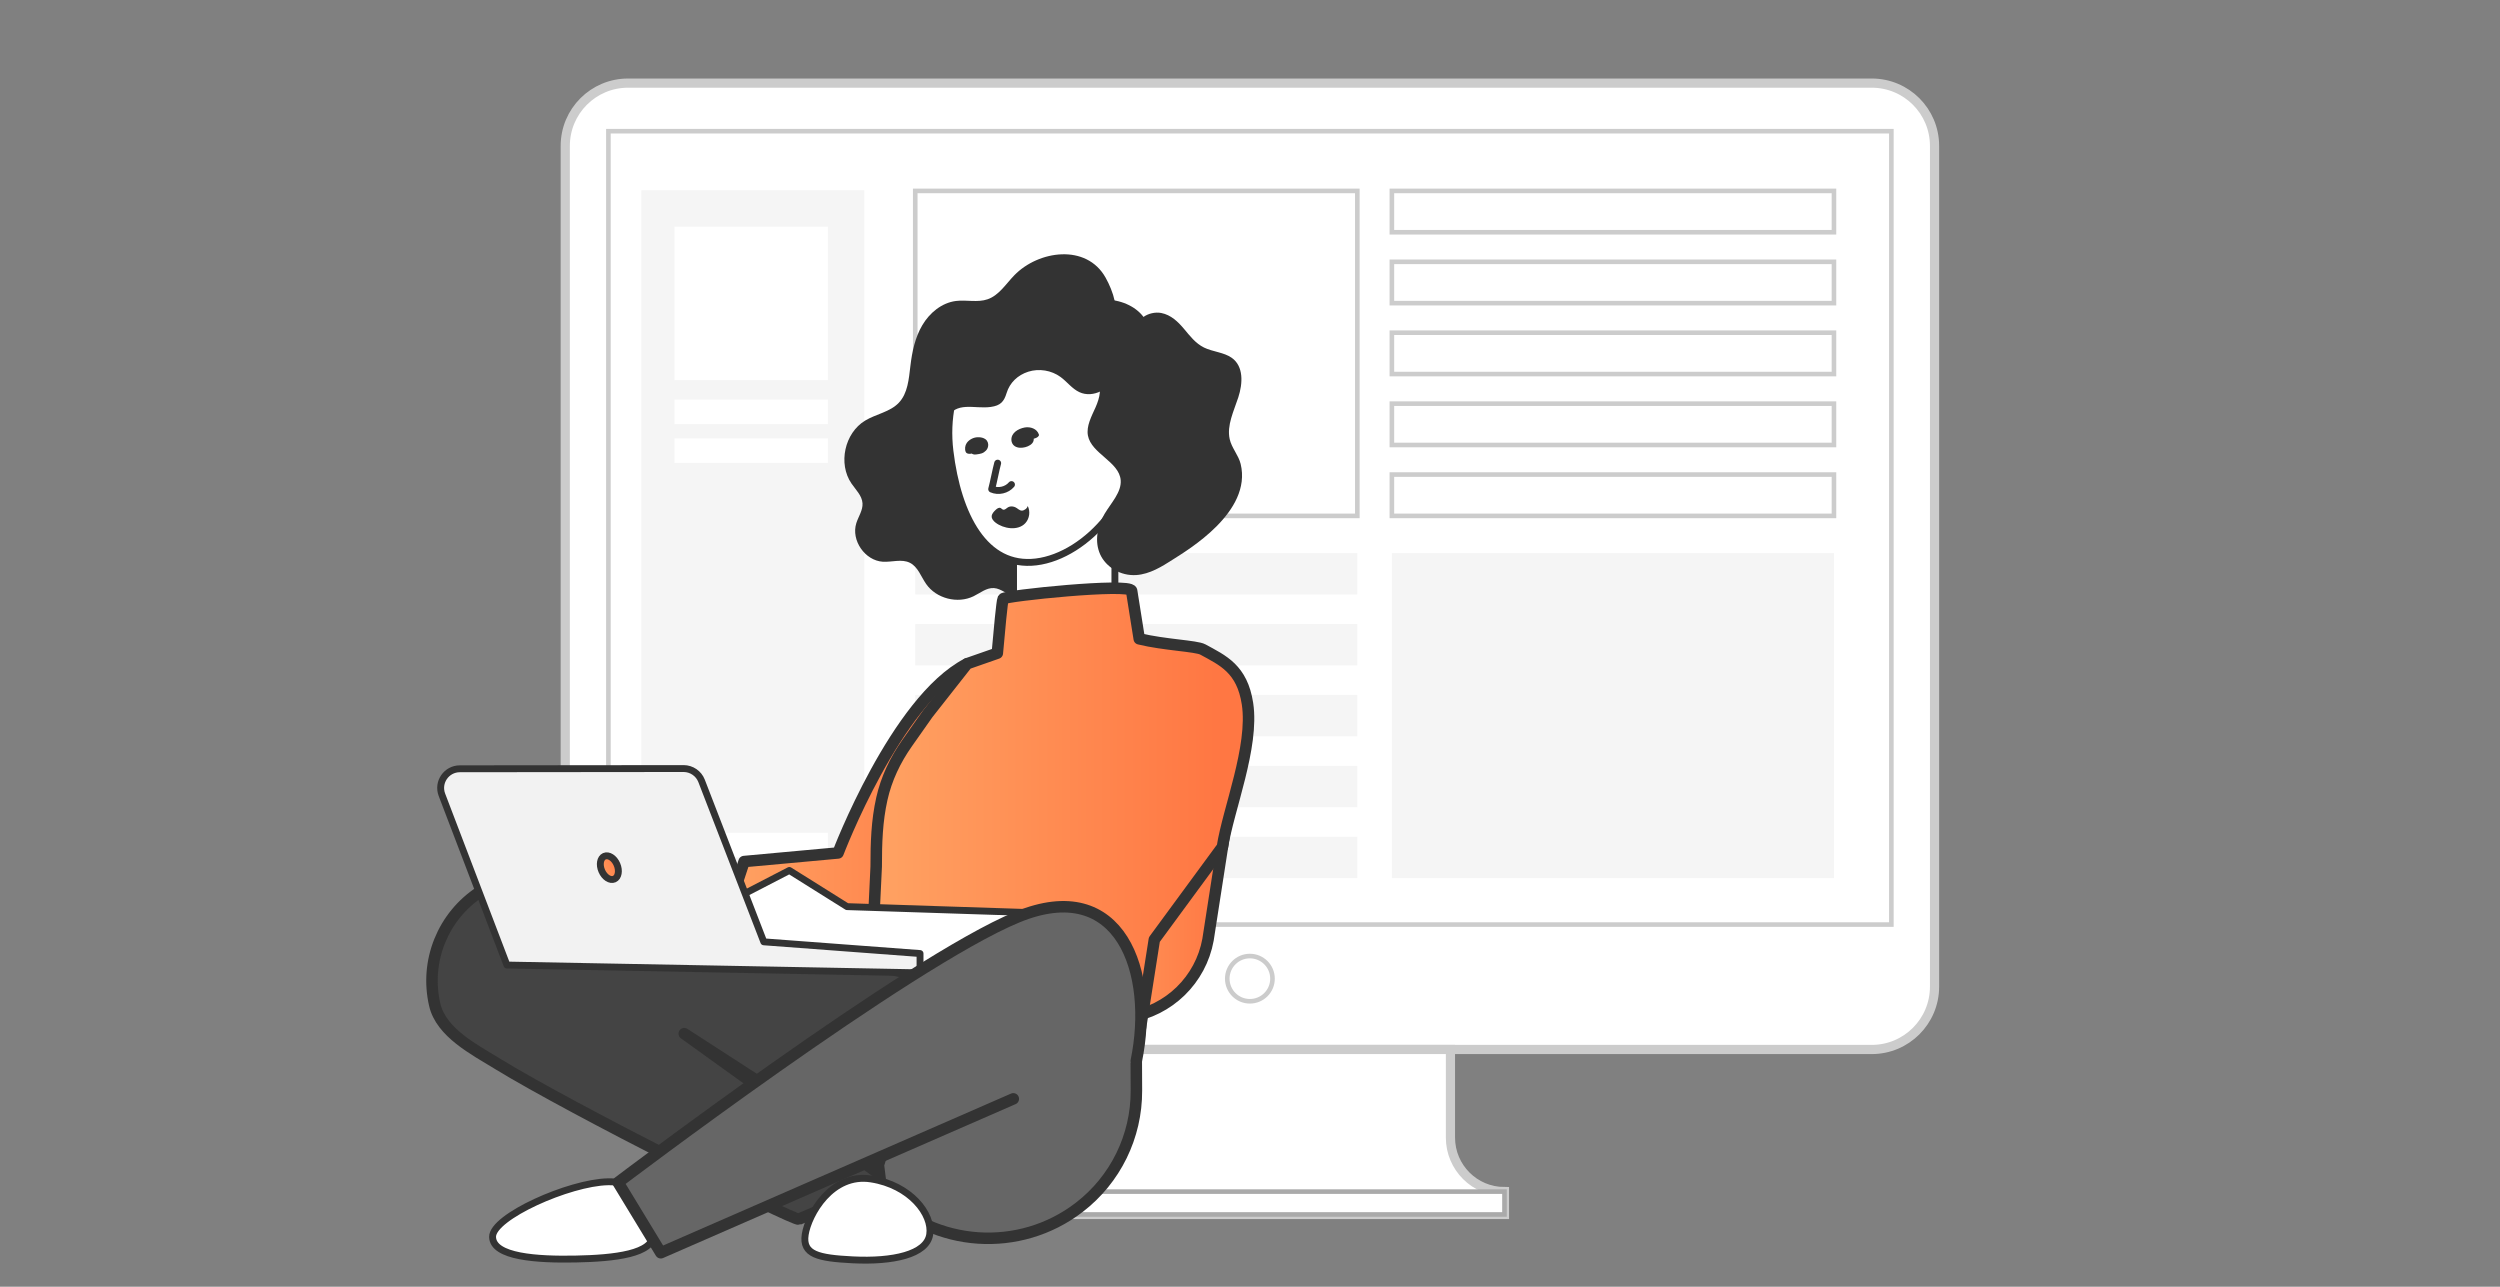 <svg width="544" height="280" viewBox="0 0 544 280" fill="none" xmlns="http://www.w3.org/2000/svg">
<rect x="0" y="0" width="544" height="280" fill="#808080" stroke="none"/>
<path d="M407.288 228.369H136.668C129.116 228.369 123 222.252 123 214.701V31.753C123 24.201 129.116 18.085 136.668 18.085H407.288C414.84 18.085 420.957 24.201 420.957 31.753V214.701C420.957 222.252 414.832 228.369 407.288 228.369Z" fill="white" stroke="#CCCCCC" stroke-width="2" stroke-miterlimit="10"/>
<path d="M315.618 247.538V228.369H228.33V247.538C228.33 254.031 223.068 259.293 216.575 259.293V264.265H327.373V259.293C320.88 259.293 315.618 254.031 315.618 247.538Z" fill="white" stroke="#CCCCCC" stroke-width="2" stroke-miterlimit="10"/>
<path d="M327.373 259.293H216.575V264.265H327.373V259.293Z" fill="white" stroke="#AAAAAA" stroke-miterlimit="10"/>
<path d="M411.56 28.549H132.388V201.186H411.56V28.549Z" stroke="#CCCCCC" stroke-miterlimit="10"/>
<path d="M271.974 217.879C274.692 217.879 276.895 215.676 276.895 212.958C276.895 210.24 274.692 208.037 271.974 208.037C269.256 208.037 267.053 210.24 267.053 212.958C267.053 215.676 269.256 217.879 271.974 217.879Z" stroke="#CCCCCC" stroke-miterlimit="10"/>
<path d="M188.077 41.397H139.556V194.31H188.077V41.397Z" fill="#F5F5F5"/>
<path d="M180.158 181.222H146.765V186.561H180.158V181.222Z" fill="white"/>
<path d="M180.158 95.386H146.765V100.726H180.158V95.386Z" fill="white"/>
<path d="M180.158 86.946H146.765V92.285H180.158V86.946Z" fill="white"/>
<path d="M180.158 49.325H146.765V82.718H180.158V49.325Z" fill="white"/>
<path d="M295.355 41.543H199.157V112.258H295.355V41.543Z" fill="white" stroke="#CCCCCC" stroke-miterlimit="10"/>
<path d="M399.07 41.543H302.872V50.538H399.07V41.543Z" fill="white" stroke="#CCCCCC" stroke-miterlimit="10"/>
<path d="M399.07 56.971H302.872V65.966H399.07V56.971Z" fill="white" stroke="#CCCCCC" stroke-miterlimit="10"/>
<path d="M399.07 72.398H302.872V81.394H399.07V72.398Z" fill="white" stroke="#CCCCCC" stroke-miterlimit="10"/>
<path d="M399.07 87.835H302.872V96.83H399.07V87.835Z" fill="white" stroke="#CCCCCC" stroke-miterlimit="10"/>
<path d="M399.07 103.263H302.872V112.258H399.07V103.263Z" fill="white" stroke="#CCCCCC" stroke-miterlimit="10"/>
<path d="M295.355 120.356H199.157V129.352H295.355V120.356Z" fill="#F5F5F5"/>
<path d="M295.355 135.793H199.157V144.788H295.355V135.793Z" fill="#F5F5F5"/>
<path d="M295.355 151.221H199.157V160.216H295.355V151.221Z" fill="#F5F5F5"/>
<path d="M295.355 166.649H199.157V175.644H295.355V166.649Z" fill="#F5F5F5"/>
<path d="M295.355 182.085H199.157V191.08H295.355V182.085Z" fill="#F5F5F5"/>
<path d="M399.07 120.356H302.872V191.072H399.07V120.356Z" fill="#F5F5F5"/>
<path d="M220.716 59.899C218.879 61.787 217.39 64.258 214.901 65.122C212.709 65.883 210.289 65.198 207.995 65.494C204.914 65.892 202.273 68.084 200.699 70.758C199.116 73.433 198.465 76.548 198.101 79.637C197.762 82.464 197.542 85.578 195.579 87.644C193.666 89.658 190.636 90.081 188.257 91.52C183.78 94.22 182.324 100.898 185.278 105.206C186.218 106.577 187.572 107.846 187.682 109.505C187.783 111.02 186.802 112.375 186.336 113.83C185.151 117.563 188.215 122.006 192.125 122.235C194.097 122.345 196.213 121.575 197.991 122.463C199.751 123.344 200.403 125.459 201.529 127.076C203.738 130.25 208.367 131.443 211.846 129.742C213.302 129.031 214.673 127.855 216.289 127.965C217.897 128.075 219.167 129.446 220.758 129.759C222.832 130.157 224.804 128.633 226.04 126.915C227.275 125.197 228.13 123.174 229.713 121.769C231.778 119.933 234.689 119.476 237.305 118.57C243.085 116.581 247.91 111.994 250.195 106.331C252.48 100.661 252.184 94.017 249.399 88.575C247.994 85.824 245.895 83.894 244.211 81.304C242.214 78.24 241.037 74.389 242.358 70.852C243.602 67.534 242.264 63.429 240.572 60.407C236.391 52.959 225.946 54.508 220.716 59.899Z" fill="#333333"/>
<path fill-rule="evenodd" clip-rule="evenodd" d="M107.183 269.157C107.268 273.524 116.849 274.133 125.279 273.964C133.709 273.795 142.266 272.872 142.181 268.505C142.096 264.138 140.717 256.986 132.287 257.155C123.857 257.324 107.099 264.798 107.183 269.157Z" fill="white" stroke="#333333" stroke-width="1.5" stroke-miterlimit="10" stroke-linecap="round" stroke-linejoin="round"/>
<path d="M242.603 104.055H220.547V146.653H242.603V104.055Z" fill="white" stroke="#333333" stroke-width="1.5" stroke-miterlimit="10" stroke-linecap="round" stroke-linejoin="round"/>
<path d="M246.903 93.297C248.604 107.415 236.551 120.931 225.456 122.277C214.36 123.614 208.418 112.273 206.708 98.147C204.999 84.021 212.616 71.495 223.72 70.149C234.825 68.82 245.201 79.18 246.903 93.297Z" fill="white" stroke="#333333" stroke-width="1.5" stroke-miterlimit="10" stroke-linecap="round" stroke-linejoin="round"/>
<path d="M268.037 77.868C266.344 76.658 263.906 76.564 261.993 75.625C260.123 74.703 258.904 73.061 257.626 71.546C256.348 70.031 254.816 68.524 252.7 68.109C251.405 67.855 249.882 68.202 248.824 68.964C247.038 66.569 243.678 65.138 240.242 65.198C236.831 65.266 233.479 66.645 230.788 68.702C228.57 69.802 226.979 71.918 226.81 74.085C226.632 76.37 228.037 78.587 230.297 79.586C232.997 80.771 236.831 80.415 238.566 82.557C239.903 84.207 239.294 86.594 238.405 88.608C237.508 90.614 236.357 92.713 236.729 94.761C237.466 98.731 243.543 100.458 243.864 104.495C244.067 107.085 241.791 109.412 240.36 111.807C238.71 114.584 238.16 117.884 239.395 120.627C240.631 123.369 243.813 125.375 247.283 125.129C250.195 124.926 252.81 123.301 255.248 121.735C258.362 119.73 272.514 111.418 269.966 100.957C269.501 99.044 268.003 97.47 267.579 95.549C266.919 92.561 268.477 89.463 269.458 86.45C270.44 83.412 270.643 79.73 268.037 77.868Z" fill="#333333"/>
<path d="M232.193 65.832C240.005 64.351 245.684 75.1 242.925 81.592C241.63 84.63 237.872 86.73 234.876 85.333C233.276 84.588 232.201 83.073 230.779 82.032C228.79 80.576 226.099 80.136 223.754 80.881C221.469 81.609 219.717 83.268 219.032 85.536C218.464 87.407 217.703 88.253 215.604 88.549C211.964 89.065 208.088 87.144 205.879 91.215C205.041 92.756 204.584 94.491 203.695 96.006C203.213 96.818 202.595 97.58 201.766 98.046C200.945 98.511 199.887 98.629 199.049 98.198C197.771 97.538 197.381 95.896 197.356 94.457C197.271 90.564 198.837 86.687 201.495 83.86C202.578 82.709 203.602 81.956 204.305 80.534C205.27 78.587 205.904 76.471 206.945 74.567C208.782 71.224 212.32 68.871 216.12 68.482C219.277 68.16 222.536 69.108 225.616 68.329C227.902 67.754 229.882 66.273 232.193 65.832Z" fill="#333333"/>
<path d="M161.918 187.473L182.358 185.603C182.358 185.603 194.935 152.467 210.441 144.435L220.487 161.98L198.981 202.386H157.009L161.918 187.473Z" fill="url(#paint0_linear_1732_4425)" stroke="#333333" stroke-width="2.5" stroke-miterlimit="10" stroke-linecap="round" stroke-linejoin="round"/>
<path d="M169.993 196.826C169.891 196.766 170.661 195.277 171.719 193.516C172.777 191.747 173.717 190.368 173.818 190.435C173.92 190.495 173.15 191.984 172.092 193.745C171.042 195.505 170.103 196.893 169.993 196.826Z" fill="#FAFAFA"/>
<path d="M230.398 199.754L240.944 157.173C242.781 149.759 250.06 145.044 257.575 146.399C265.311 147.795 270.525 155.108 269.323 162.869L262.865 204.485C261.282 213.203 254.351 219.965 245.591 221.328L237.212 222.631L230.398 199.754Z" fill="url(#paint1_linear_1732_4425)" stroke="#333333" stroke-width="2.5" stroke-miterlimit="10" stroke-linecap="round" stroke-linejoin="round"/>
<path d="M271.456 153.144C270.296 145.527 266.09 143.707 261.739 141.329C260.318 140.55 253.343 140.339 247.901 139.01C247.385 135.709 246.454 129.81 246.242 128.566C245.955 126.814 218.625 129.64 218.278 130.301C218.05 130.732 217.415 137.571 217.017 142.133L210.449 144.427L201.876 155.328L197.415 161.667C194.825 165.34 192.862 169.445 191.888 173.83C190.805 178.679 190.661 183.419 190.661 188.573L189.332 216.529L246.742 232.762L251.185 204.451L265.997 184.291C267.258 176.132 272.878 162.505 271.456 153.144Z" fill="url(#paint2_linear_1732_4425)" stroke="#333333" stroke-width="2.5" stroke-miterlimit="10" stroke-linecap="round" stroke-linejoin="round"/>
<path d="M244.55 208.742C244.558 208.869 242.442 209.073 239.878 209.504C237.305 209.927 235.24 210.41 235.206 210.291C235.172 210.181 237.203 209.496 239.802 209.073C242.4 208.632 244.541 208.624 244.55 208.742Z" fill="#FAFAFA"/>
<path d="M220.614 214.633C220.487 214.659 220.115 213.135 219.472 211.324C218.837 209.504 218.177 208.082 218.287 208.023C218.388 207.964 219.235 209.318 219.886 211.171C220.547 213.025 220.733 214.616 220.614 214.633Z" fill="#FAFAFA"/>
<path d="M235.798 219.864C235.747 219.974 233.852 219.237 231.549 218.222C229.256 217.206 227.436 216.284 227.478 216.174C227.529 216.064 229.425 216.8 231.727 217.816C234.029 218.831 235.849 219.754 235.798 219.864Z" fill="#FAFAFA"/>
<path d="M209.332 218.323C209.214 218.281 209.569 216.902 210.128 215.226C210.686 213.55 211.228 212.23 211.338 212.272C211.457 212.314 211.101 213.694 210.542 215.37C209.992 217.045 209.451 218.366 209.332 218.323Z" fill="#FAFAFA"/>
<path d="M226.776 221.277C226.75 221.404 224.347 221.015 221.351 220.863C218.354 220.693 215.925 220.829 215.917 220.702C215.9 220.592 218.346 220.262 221.376 220.422C224.398 220.583 226.801 221.167 226.776 221.277Z" fill="#FAFAFA"/>
<path d="M209.247 214.371C208.308 214.684 148.072 197.799 123.705 190.952C117.306 189.149 110.442 190.19 104.864 193.804L104.568 193.99C96.375 199.288 92.389 209.157 94.606 218.662C96.011 224.697 103.129 228.344 108.411 231.578C124.475 241.421 172.786 265.695 173.827 265.289C175.189 264.764 193.285 256.85 193.285 256.85L148.893 224.925L173.192 240.634L209.247 214.371Z" fill="#444444" stroke="#333333" stroke-width="2.5" stroke-linecap="round" stroke-linejoin="round"/>
<path d="M158.956 196.038L171.762 189.411L184.322 197.283L231.338 198.814L238.143 221.7L170.094 205.924C170.094 205.924 157.712 207.016 156.781 204.24C155.85 201.464 158.956 196.038 158.956 196.038Z" fill="white" stroke="#333333" stroke-width="1.5" stroke-miterlimit="10" stroke-linecap="round" stroke-linejoin="round"/>
<path d="M197.474 232.72L191.144 253.507L191.931 259.838C203.458 271.459 221.841 272.703 234.825 262.732C242.721 256.672 247.326 247.269 247.283 237.316L247.19 215.598L197.474 232.72Z" fill="#666666" stroke="#333333" stroke-width="2.5" stroke-linecap="round" stroke-linejoin="round"/>
<path d="M152.659 169.911L166.201 204.942L200.2 207.49V211.688L110.307 209.995L96.164 172.949C95.123 170.216 97.137 167.296 100.057 167.287L148.757 167.236C150.484 167.245 152.033 168.303 152.659 169.911Z" fill="#F2F2F2" stroke="#333333" stroke-width="1.5" stroke-miterlimit="10" stroke-linecap="round" stroke-linejoin="round"/>
<path d="M220.496 239.11L143.789 272.601L134.487 257.299C134.487 257.299 197.652 209.36 221.342 199.568C243.923 190.232 251.228 211.637 247.258 230.85" fill="#666666"/>
<path d="M220.496 239.11L143.789 272.601L134.487 257.299C134.487 257.299 197.652 209.36 221.342 199.568C243.923 190.232 251.228 211.637 247.258 230.85" stroke="#333333" stroke-width="2.5" stroke-linecap="round" stroke-linejoin="round"/>
<path d="M134.242 188.083C134.834 189.454 134.581 190.884 133.675 191.282C132.761 191.68 131.542 190.892 130.95 189.521C130.357 188.15 130.611 186.72 131.517 186.322C132.431 185.924 133.65 186.711 134.242 188.083Z" fill="url(#paint3_linear_1732_4425)" stroke="#333333" stroke-width="1.5" stroke-miterlimit="10" stroke-linecap="round" stroke-linejoin="round"/>
<path fill-rule="evenodd" clip-rule="evenodd" d="M175.215 268.623C174.538 272.999 178.059 273.761 185.549 274.142C194.224 274.582 201.622 273.007 202.307 268.632C202.984 264.256 198.109 257.866 189.544 256.537C180.962 255.2 175.9 264.239 175.215 268.623Z" fill="white" stroke="#333333" stroke-width="1.5" stroke-miterlimit="10" stroke-linecap="round" stroke-linejoin="round"/>
<path d="M212.582 97.681C212.514 97.504 212.472 97.326 212.464 97.14C212.464 97.207 212.464 97.275 212.472 97.335C212.464 97.106 212.506 96.877 212.582 96.666C212.557 96.734 212.531 96.801 212.506 96.869C212.557 96.734 212.633 96.615 212.718 96.497C212.667 96.564 212.616 96.624 212.565 96.691C212.633 96.615 212.701 96.539 212.777 96.471C212.701 96.53 212.633 96.59 212.557 96.649C212.608 96.607 212.667 96.573 212.726 96.53C212.633 96.581 212.54 96.632 212.455 96.683C212.514 96.649 212.582 96.624 212.641 96.598C212.531 96.632 212.43 96.674 212.32 96.708C212.388 96.683 212.455 96.666 212.523 96.657C212.413 96.674 212.303 96.7 212.193 96.717C212.269 96.7 212.345 96.691 212.43 96.691C212.328 96.691 212.218 96.7 212.117 96.7C212.201 96.7 212.294 96.708 212.379 96.717C212.286 96.7 212.193 96.691 212.1 96.674C212.193 96.691 212.286 96.717 212.379 96.751C212.303 96.717 212.227 96.691 212.151 96.657C212.261 96.7 212.362 96.759 212.447 96.835C212.388 96.793 212.337 96.742 212.278 96.7C212.388 96.793 212.472 96.894 212.54 97.021C212.506 96.962 212.481 96.903 212.447 96.844C212.523 96.996 212.565 97.165 212.574 97.335C212.574 97.267 212.574 97.199 212.565 97.14C212.565 97.309 212.54 97.478 212.481 97.639C212.506 97.572 212.531 97.504 212.557 97.436C212.514 97.538 212.464 97.622 212.396 97.707C212.447 97.639 212.498 97.58 212.548 97.512C212.506 97.563 212.455 97.614 212.396 97.665C212.472 97.605 212.54 97.546 212.616 97.487C212.574 97.521 212.531 97.546 212.481 97.572C212.574 97.521 212.667 97.47 212.751 97.419C212.743 97.419 212.735 97.428 212.726 97.428C212.946 97.368 213.158 97.309 213.378 97.25C213.132 97.284 212.887 97.317 212.641 97.351C212.972 97.436 213.302 97.529 213.632 97.614C213.623 97.605 213.623 97.588 213.615 97.58C213.649 97.639 213.674 97.698 213.708 97.758C213.572 97.504 213.471 97.241 213.454 96.954C213.454 97.021 213.454 97.089 213.462 97.148C213.462 97.013 213.471 96.877 213.522 96.742C213.496 96.81 213.471 96.877 213.445 96.945C213.479 96.861 213.522 96.776 213.581 96.7C213.53 96.767 213.479 96.827 213.429 96.894C213.471 96.844 213.513 96.801 213.556 96.759C213.479 96.818 213.412 96.877 213.335 96.937C213.369 96.911 213.403 96.886 213.437 96.869C213.344 96.92 213.251 96.971 213.166 97.021C213.2 97.004 213.234 96.987 213.276 96.971C213.166 97.004 213.065 97.047 212.955 97.081C212.98 97.072 213.014 97.064 213.039 97.055C212.929 97.072 212.819 97.097 212.709 97.114C212.743 97.106 212.768 97.106 212.802 97.106C212.701 97.106 212.591 97.114 212.489 97.114C212.514 97.114 212.548 97.114 212.574 97.123C212.481 97.106 212.388 97.097 212.294 97.081C212.337 97.089 212.371 97.097 212.404 97.114C212.328 97.081 212.252 97.055 212.176 97.021C212.227 97.047 212.277 97.072 212.328 97.114C212.269 97.072 212.218 97.021 212.159 96.979C212.218 97.03 212.269 97.089 212.311 97.157C212.277 97.097 212.252 97.038 212.218 96.979C212.252 97.047 212.278 97.114 212.278 97.191C212.278 97.123 212.277 97.055 212.269 96.996C212.269 97.055 212.261 97.106 212.244 97.157C212.269 97.089 212.294 97.021 212.32 96.954C212.32 96.962 212.311 96.971 212.311 96.979C212.218 97.174 212.184 97.368 212.337 97.555C212.481 97.732 212.794 97.817 213.014 97.825C213.335 97.842 213.682 97.783 213.979 97.639C214.072 97.588 214.165 97.538 214.25 97.487C214.402 97.394 214.529 97.267 214.622 97.114C214.724 96.877 214.8 96.615 214.698 96.37C214.588 96.107 214.453 95.955 214.216 95.802C213.894 95.591 213.471 95.557 213.098 95.582C212.658 95.616 212.218 95.769 211.846 96.014C211.431 96.285 211.059 96.742 211.016 97.258C210.999 97.487 211.016 97.724 211.076 97.952C211.143 98.189 211.27 98.409 211.389 98.629C211.499 98.748 211.634 98.816 211.787 98.858C211.981 98.909 212.176 98.917 212.379 98.892C212.548 98.866 212.726 98.841 212.895 98.816C212.963 98.807 213.039 98.799 213.107 98.782C213.479 98.722 213.809 98.612 214.123 98.401C214.41 98.206 214.698 97.935 214.85 97.614C215.003 97.284 215.054 97.013 215.028 96.649C215.011 96.378 214.91 96.133 214.757 95.904C214.605 95.676 214.36 95.489 214.106 95.379C213.649 95.176 213.192 95.125 212.701 95.142C212.278 95.159 211.812 95.286 211.44 95.481C210.999 95.709 210.636 95.997 210.356 96.403C209.992 96.937 209.891 97.707 210.128 98.308C210.212 98.528 210.39 98.646 210.619 98.706C210.898 98.782 211.262 98.765 211.541 98.68C211.829 98.596 212.142 98.469 212.354 98.24C212.489 98.122 212.667 97.893 212.582 97.681Z" fill="#333333"/>
<path d="M226.073 94.575C225.667 93.272 224.194 92.798 222.95 93.026C221.571 93.289 219.988 94.186 220.081 95.786C220.106 96.285 220.377 96.81 220.8 97.081C221.486 97.521 222.349 97.504 223.12 97.301C223.822 97.114 224.711 96.666 224.905 95.896C225.024 95.439 224.888 94.922 224.55 94.592C224.254 94.305 223.839 94.22 223.441 94.203C222.857 94.177 222.205 94.364 221.706 94.668C221.342 94.888 221.029 95.185 220.868 95.582C220.767 95.828 220.758 96.141 220.894 96.37C221.004 96.556 221.139 96.624 221.359 96.657C221.647 96.708 221.994 96.666 222.265 96.581C222.552 96.497 222.866 96.387 223.086 96.192C223.187 96.099 223.441 95.879 223.34 95.71C223.272 95.599 223.246 95.481 223.246 95.354C223.246 95.405 223.246 95.456 223.238 95.506C223.246 95.379 223.28 95.261 223.34 95.151C223.306 95.202 223.28 95.261 223.246 95.312C223.289 95.236 223.357 95.176 223.39 95.1C223.28 95.202 223.255 95.236 223.306 95.185C223.323 95.168 223.34 95.159 223.357 95.142C223.196 95.244 223.145 95.278 223.221 95.236C223.306 95.185 223.238 95.219 223.035 95.32C223.052 95.312 223.06 95.312 223.077 95.303C222.916 95.371 222.756 95.413 222.586 95.439C222.51 95.447 222.434 95.447 222.358 95.456C222.459 95.456 222.417 95.456 222.214 95.447C222.358 95.464 222.053 95.379 222.129 95.422C222.163 95.447 222.214 95.456 222.256 95.481C222.205 95.447 222.155 95.413 222.095 95.388C222.222 95.464 222.315 95.566 222.4 95.692C222.375 95.65 222.349 95.608 222.315 95.557C222.426 95.743 222.485 95.955 222.476 96.175C222.476 96.124 222.476 96.073 222.485 96.023C222.476 96.175 222.442 96.31 222.375 96.446C222.409 96.395 222.434 96.336 222.468 96.285C222.442 96.336 222.383 96.387 222.358 96.437C222.332 96.505 222.485 96.327 222.426 96.37C222.4 96.387 222.375 96.403 222.358 96.429C222.273 96.505 222.595 96.285 222.459 96.361C222.451 96.361 222.764 96.226 222.62 96.285C222.468 96.344 222.832 96.217 222.815 96.217C222.637 96.268 223.136 96.158 222.993 96.183C222.781 96.217 223.297 96.183 223.077 96.175C222.967 96.166 223.365 96.217 223.196 96.183C223.17 96.175 223.136 96.175 223.111 96.166C222.984 96.15 223.196 96.192 223.204 96.192C223.187 96.192 223.136 96.166 223.12 96.166C223.052 96.141 222.984 96.107 222.925 96.065C222.976 96.099 223.026 96.133 223.086 96.158C222.925 96.056 222.789 95.921 222.688 95.76C222.713 95.803 222.739 95.845 222.773 95.896C222.603 95.616 222.527 95.295 222.536 94.965C222.536 95.015 222.536 95.066 222.527 95.117C222.544 94.863 222.603 94.635 222.722 94.406C222.688 94.457 222.662 94.516 222.629 94.567C222.688 94.465 222.747 94.372 222.823 94.279C222.857 94.245 222.899 94.211 222.925 94.169C222.823 94.262 222.798 94.288 222.849 94.245C222.866 94.228 222.883 94.211 222.908 94.195C222.942 94.161 222.993 94.135 223.026 94.101C222.866 94.203 222.832 94.228 222.925 94.169C222.942 94.152 222.967 94.144 222.993 94.135C223.204 94.017 222.722 94.237 222.916 94.169C223.026 94.127 223.187 94.11 222.781 94.211C222.908 94.186 223.018 94.195 222.646 94.237C222.883 94.211 222.561 94.254 222.536 94.237C222.544 94.245 222.84 94.245 222.595 94.228C222.392 94.211 222.612 94.237 222.654 94.245C222.73 94.262 222.849 94.321 222.629 94.228C222.671 94.245 222.722 94.262 222.773 94.279C222.883 94.321 222.984 94.372 223.086 94.431C223.035 94.398 222.984 94.364 222.925 94.338C223.179 94.499 223.39 94.711 223.551 94.965C223.526 94.922 223.5 94.88 223.467 94.829C223.543 94.956 223.602 95.092 223.644 95.236C223.704 95.422 223.941 95.498 224.11 95.523C224.398 95.574 224.745 95.532 225.015 95.447C225.303 95.362 225.616 95.252 225.836 95.058C225.946 94.948 226.133 94.77 226.073 94.575Z" fill="#333333"/>
<path d="M217.093 100.779C216.738 102.049 216.145 105.163 215.79 106.433C217.237 107.076 219.074 106.653 220.098 105.443" stroke="#333333" stroke-width="1.5" stroke-miterlimit="10" stroke-linecap="round" stroke-linejoin="round"/>
<path fill-rule="evenodd" clip-rule="evenodd" d="M219.751 110.233C220.132 110.149 220.547 110.216 220.911 110.369C221.401 110.58 221.808 111.113 222.366 111.113C222.883 111.105 223.551 110.606 223.627 110.089C224.237 111.274 224.025 112.823 223.136 113.813C221.528 115.599 218.329 115.041 216.628 113.72C216.196 113.382 215.781 112.925 215.79 112.374C215.798 111.816 216.23 111.359 216.636 110.97C216.941 110.682 217.347 110.369 217.728 110.538C217.923 110.623 218.05 110.826 218.253 110.893C218.642 111.02 218.972 110.614 219.319 110.402C219.455 110.326 219.599 110.267 219.751 110.233Z" fill="#333333"/>
<defs>
<linearGradient id="paint0_linear_1732_4425" x1="157.006" y1="173.404" x2="220.493" y2="173.404" gradientUnits="userSpaceOnUse">
<stop stop-color="#FFA363"/>
<stop offset="0.913" stop-color="#FF7743"/>
</linearGradient>
<linearGradient id="paint1_linear_1732_4425" x1="230.396" y1="184.411" x2="269.483" y2="184.411" gradientUnits="userSpaceOnUse">
<stop stop-color="#FFA363"/>
<stop offset="0.913" stop-color="#FF7743"/>
</linearGradient>
<linearGradient id="paint2_linear_1732_4425" x1="189.33" y1="180.383" x2="271.682" y2="180.383" gradientUnits="userSpaceOnUse">
<stop stop-color="#FFA363"/>
<stop offset="0.913" stop-color="#FF7743"/>
</linearGradient>
<linearGradient id="paint3_linear_1732_4425" x1="130.945" y1="189.509" x2="134.245" y2="188.072" gradientUnits="userSpaceOnUse">
<stop stop-color="#FF985B"/>
<stop offset="1" stop-color="#FF7F49"/>
</linearGradient>
</defs>
</svg>

